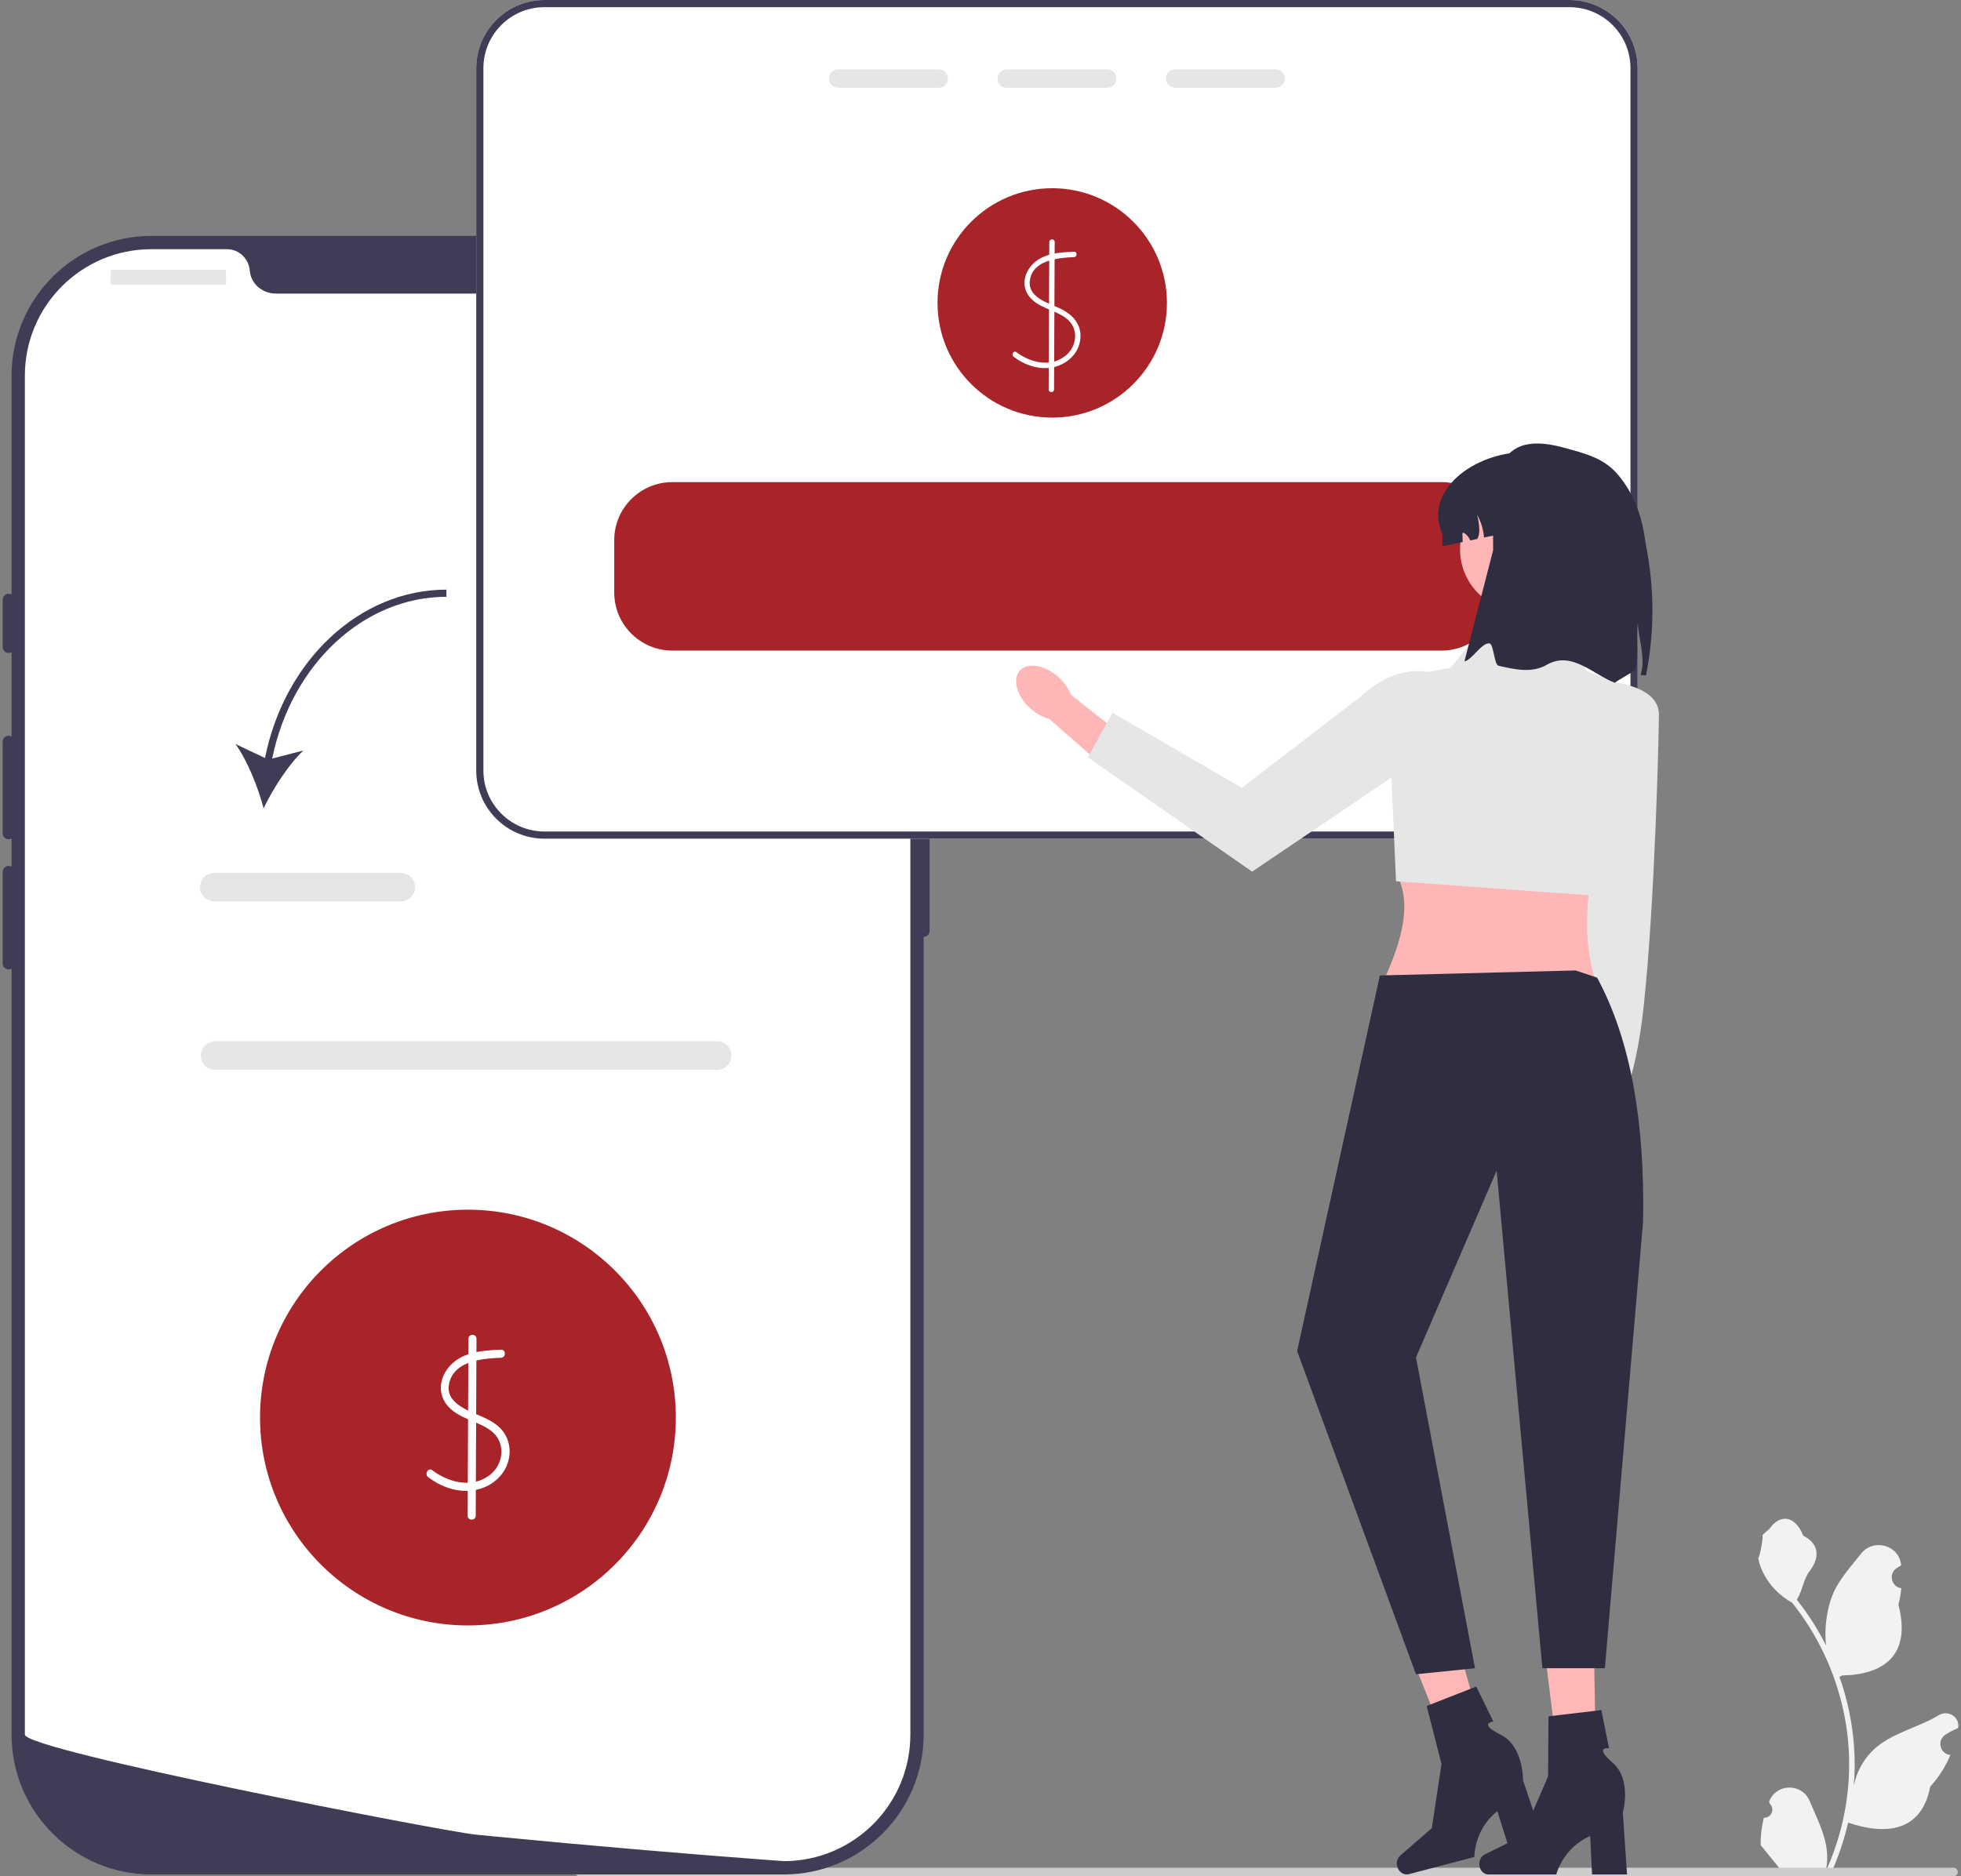 <svg width="209" height="200" viewBox="0 0 209 200" fill="none" xmlns="http://www.w3.org/2000/svg">
<rect x="0" y="0" width="209" height="200" fill="#808080" stroke="none"/>
<g clip-path="url(#clip0_299_26355)">
<path d="M187.985 193.76C188.774 193.81 189.211 192.829 188.614 192.257L188.554 192.021C188.562 192.002 188.57 191.983 188.578 191.965C189.376 190.061 192.081 190.074 192.872 191.98C193.575 193.672 194.469 195.367 194.689 197.156C194.788 197.945 194.744 198.75 194.568 199.524C196.214 195.929 197.08 192.003 197.08 188.055C197.08 187.063 197.026 186.071 196.915 185.082C196.824 184.272 196.698 183.468 196.535 182.671C195.654 178.363 193.747 174.259 190.995 170.832C189.673 170.109 188.57 168.978 187.904 167.624C187.664 167.135 187.477 166.61 187.388 166.074C187.538 166.094 187.955 163.801 187.842 163.661C188.052 163.343 188.427 163.184 188.656 162.874C189.796 161.329 191.365 161.599 192.185 163.698C193.935 164.581 193.952 166.047 192.878 167.456C192.195 168.353 192.101 169.566 191.501 170.526C191.563 170.605 191.627 170.681 191.689 170.76C192.82 172.211 193.798 173.771 194.623 175.409C194.39 173.588 194.734 171.394 195.321 169.98C195.989 168.369 197.241 167.012 198.343 165.619C199.667 163.946 202.383 164.676 202.616 166.797C202.618 166.818 202.62 166.838 202.623 166.859C202.459 166.951 202.298 167.049 202.142 167.153C201.248 167.744 201.557 169.13 202.616 169.293L202.64 169.297C202.581 169.886 202.479 170.471 202.331 171.046C203.746 176.516 200.692 178.508 196.333 178.597C196.237 178.646 196.143 178.696 196.046 178.743C196.488 179.986 196.841 181.262 197.103 182.555C197.337 183.697 197.5 184.852 197.591 186.012C197.705 187.475 197.695 188.946 197.571 190.407L197.579 190.355C197.892 188.746 198.766 187.243 200.034 186.202C201.924 184.65 204.593 184.078 206.631 182.831C207.613 182.23 208.87 183.006 208.699 184.144L208.69 184.198C208.387 184.322 208.091 184.465 207.804 184.625C207.641 184.718 207.48 184.816 207.324 184.919C206.43 185.511 206.739 186.896 207.798 187.06L207.822 187.063C207.839 187.066 207.854 187.068 207.871 187.071C207.35 188.307 206.625 189.454 205.717 190.444C204.833 195.218 201.035 195.671 196.972 194.281H196.969C196.525 196.215 195.876 198.106 195.042 199.907H188.158C188.133 199.83 188.111 199.751 188.089 199.675C188.725 199.714 189.367 199.677 189.994 199.561C189.483 198.935 188.972 198.303 188.461 197.676C188.449 197.664 188.439 197.652 188.429 197.639C188.17 197.318 187.908 197 187.649 196.679L187.649 196.679C187.633 195.694 187.751 194.713 187.985 193.76L187.985 193.76V193.76Z" fill="#F2F2F2"/>
<path d="M61.318 199.545C61.318 199.798 61.521 200 61.773 200H208.206C208.458 200 208.661 199.798 208.661 199.545C208.661 199.293 208.458 199.091 208.206 199.091H61.773C61.521 199.091 61.318 199.293 61.318 199.545Z" fill="#CCCCCC"/>
<path d="M83.538 199.806H16.136C7.918 199.806 1.231 193.12 1.231 184.901V40.05C1.231 31.831 7.918 25.145 16.136 25.145H83.538C91.756 25.145 98.443 31.831 98.443 40.05V184.901C98.443 193.12 91.756 199.806 83.538 199.806Z" fill="#3F3D56"/>
<path d="M98.443 78.426C98.095 78.426 97.812 78.709 97.812 79.057V99.234C97.812 99.582 98.095 99.865 98.443 99.865C98.79 99.865 99.073 99.582 99.073 99.234V79.057C99.073 78.709 98.79 78.426 98.443 78.426Z" fill="#3F3D56"/>
<path d="M97.024 40.05V184.899C97.024 192.052 91.456 197.904 84.416 198.358H84.413C84.309 198.364 84.205 198.37 84.098 198.374C83.912 198.383 83.726 198.386 83.537 198.386C83.537 198.386 82.843 198.336 81.576 198.241C80.296 198.147 78.433 198.005 76.109 197.819C75.412 197.765 74.678 197.705 73.902 197.642C72.357 197.516 70.661 197.377 68.842 197.22C68.117 197.16 67.366 197.094 66.6 197.027C62.685 196.69 58.299 196.296 53.674 195.848C52.892 195.776 52.104 195.7 51.31 195.621C51.102 195.599 50.89 195.58 50.679 195.558C47.381 195.234 2.65 186.589 2.65 184.899V40.05C2.65 32.6 8.688 26.563 16.138 26.563H24.19C25.476 26.563 26.51 27.565 26.62 28.848C26.63 28.933 26.639 29.019 26.655 29.104C26.888 30.393 28.071 31.292 29.382 31.292H70.292C71.604 31.292 72.786 30.393 73.019 29.104C73.035 29.019 73.044 28.933 73.054 28.848C73.164 27.565 74.198 26.563 75.485 26.563H83.537C90.987 26.563 97.024 32.6 97.024 40.05Z" fill="white"/>
<path d="M0.916 63.293C0.568 63.293 0.286 63.576 0.286 63.924V68.968C0.286 69.316 0.568 69.599 0.916 69.599C1.264 69.599 1.547 69.316 1.547 68.968V63.924C1.547 63.576 1.264 63.293 0.916 63.293Z" fill="#3F3D56"/>
<path d="M0.916 78.426C0.568 78.426 0.286 78.709 0.286 79.057V88.83C0.286 89.178 0.568 89.461 0.916 89.461C1.264 89.461 1.547 89.178 1.547 88.83V79.057C1.547 78.709 1.264 78.426 0.916 78.426Z" fill="#3F3D56"/>
<path d="M0.916 92.298C0.568 92.298 0.286 92.581 0.286 92.929V102.702C0.286 103.05 0.568 103.333 0.916 103.333C1.264 103.333 1.547 103.05 1.547 102.702V92.929C1.547 92.581 1.264 92.298 0.916 92.298Z" fill="#3F3D56"/>
<path d="M23.97 28.771H11.912C11.846 28.771 11.793 28.824 11.793 28.889V30.229C11.793 30.294 11.846 30.347 11.912 30.347H23.97C24.036 30.347 24.089 30.294 24.089 30.229V28.889C24.089 28.824 24.036 28.771 23.97 28.771Z" fill="#E6E6E6"/>
<path d="M77.477 30.347C78.174 30.347 78.738 29.783 78.738 29.086C78.738 28.39 78.174 27.825 77.477 27.825C76.781 27.825 76.216 28.39 76.216 29.086C76.216 29.783 76.781 30.347 77.477 30.347Z" fill="#E6E6E6"/>
<path d="M80.945 30.347C81.642 30.347 82.206 29.783 82.206 29.086C82.206 28.39 81.642 27.825 80.945 27.825C80.249 27.825 79.684 28.39 79.684 29.086C79.684 29.783 80.249 30.347 80.945 30.347Z" fill="#E6E6E6"/>
<path d="M84.413 30.347C85.11 30.347 85.674 29.783 85.674 29.086C85.674 28.39 85.11 27.825 84.413 27.825C83.717 27.825 83.152 28.39 83.152 29.086C83.152 29.783 83.717 30.347 84.413 30.347Z" fill="#E6E6E6"/>
<path d="M76.422 114.046H22.936C22.094 114.046 21.408 113.36 21.408 112.518C21.408 111.675 22.094 110.99 22.936 110.99H76.422C77.265 110.99 77.951 111.675 77.951 112.518C77.951 113.36 77.265 114.046 76.422 114.046Z" fill="#E6E6E6"/>
<path d="M49.871 173.263C62.109 173.263 72.03 163.342 72.03 151.104C72.03 138.866 62.109 128.946 49.871 128.946C37.633 128.946 27.713 138.866 27.713 151.104C27.713 163.342 37.633 173.263 49.871 173.263Z" fill="#A92428"/>
<path d="M53.393 143.869C51.523 143.946 49.409 144.074 48.026 145.509C46.826 146.756 46.563 148.606 47.78 149.937C49.001 151.271 50.9 151.452 52.307 152.493C53.959 153.715 53.717 156.133 52.118 157.292C50.232 158.658 47.798 158.021 46.074 156.721C45.632 156.388 45.203 157.134 45.64 157.464C47.184 158.628 49.2 159.276 51.11 158.719C52.833 158.216 54.169 156.811 54.305 154.983C54.37 154.11 54.122 153.225 53.58 152.536C53.007 151.809 52.182 151.362 51.348 150.997C49.913 150.371 47.441 149.56 47.858 147.519C48.364 145.046 51.375 144.812 53.393 144.729C53.944 144.706 53.947 143.846 53.393 143.869L53.393 143.869Z" fill="white"/>
<path d="M49.924 142.699L49.841 161.57C49.839 162.123 50.699 162.124 50.701 161.57L50.783 142.699C50.786 142.146 49.926 142.145 49.924 142.699Z" fill="white"/>
<path d="M167.271 0H58.022C54.014 0 50.756 3.259 50.756 7.266V82.132C50.756 86.139 54.014 89.398 58.022 89.398H167.271C171.279 89.398 174.538 86.139 174.538 82.132V7.266C174.538 3.259 171.279 0 167.271 0Z" fill="white"/>
<path d="M112.144 44.514C118.896 44.514 124.37 39.041 124.37 32.289C124.37 25.537 118.896 20.063 112.144 20.063C105.392 20.063 99.919 25.537 99.919 32.289C99.919 39.041 105.392 44.514 112.144 44.514Z" fill="#A92428"/>
<path d="M114.463 26.833C112.95 26.895 111.247 26.991 110.102 28.118C109.154 29.05 108.822 30.503 109.693 31.601C110.611 32.758 112.136 32.977 113.334 33.716C114.078 34.175 114.572 34.871 114.588 35.765C114.603 36.603 114.216 37.385 113.57 37.91C111.986 39.197 109.824 38.664 108.325 37.538C108.03 37.317 107.744 37.814 108.036 38.033C109.278 38.965 110.876 39.507 112.421 39.106C113.844 38.736 114.989 37.618 115.143 36.123C115.306 34.547 114.271 33.474 112.93 32.859C111.703 32.296 109.553 31.697 109.755 29.949C110.013 27.727 112.734 27.477 114.463 27.406C114.831 27.391 114.833 26.818 114.463 26.833V26.833Z" fill="white"/>
<path d="M111.834 25.794L111.765 41.518C111.763 41.887 112.336 41.887 112.338 41.518L112.407 25.794C112.408 25.425 111.835 25.425 111.834 25.794Z" fill="white"/>
<path d="M167.271 0H58.022C54.014 0 50.756 3.259 50.756 7.266V82.132C50.756 86.139 54.014 89.398 58.022 89.398H167.271C171.279 89.398 174.538 86.139 174.538 82.132V7.266C174.538 3.259 171.279 0 167.271 0ZM173.774 82.132C173.774 85.719 170.859 88.634 167.271 88.634H58.022C54.435 88.634 51.52 85.719 51.52 82.132V7.266C51.52 3.679 54.435 0.764 58.022 0.764H167.271C170.859 0.764 173.774 3.679 173.774 7.266V82.132Z" fill="#3F3D56"/>
<path d="M100.051 7.393H89.331C88.792 7.393 88.353 7.832 88.353 8.371C88.353 8.913 88.792 9.352 89.331 9.352H100.051C100.589 9.352 101.029 8.913 101.029 8.371C101.029 7.832 100.589 7.393 100.051 7.393Z" fill="#E6E6E6"/>
<path d="M118.007 7.393H107.287C106.748 7.393 106.309 7.832 106.309 8.371C106.309 8.913 106.748 9.352 107.287 9.352H118.007C118.546 9.352 118.985 8.913 118.985 8.371C118.985 7.832 118.546 7.393 118.007 7.393Z" fill="#E6E6E6"/>
<path d="M135.963 7.393H125.243C124.704 7.393 124.265 7.832 124.265 8.371C124.265 8.913 124.704 9.352 125.243 9.352H135.963C136.502 9.352 136.941 8.913 136.941 8.371C136.941 7.832 136.502 7.393 135.963 7.393Z" fill="#E6E6E6"/>
<path d="M153.644 51.391H71.65C68.238 51.391 65.464 54.164 65.464 57.576V63.162C65.464 66.573 68.238 69.347 71.65 69.347H153.644C157.055 69.347 159.829 66.573 159.829 63.162V57.576C159.829 54.164 157.055 51.391 153.644 51.391Z" fill="#A92428"/>
<path d="M28.243 80.799L25.099 79.31C26.389 81.109 27.5 83.92 28.095 86.157C29.102 84.073 30.726 81.524 32.333 80.001L29.01 80.856C31.058 70.821 38.759 63.616 47.579 63.616V62.852C38.367 62.852 30.334 70.358 28.243 80.799Z" fill="#3F3D56"/>
<path d="M42.715 96.09H22.849C22.006 96.09 21.32 95.404 21.32 94.562C21.32 93.719 22.006 93.034 22.849 93.034H42.715C43.557 93.034 44.243 93.719 44.243 94.562C44.243 95.404 43.557 96.09 42.715 96.09Z" fill="#E6E6E6"/>
<path d="M174.871 91.113L174.671 106.715L170.789 120.624L167.685 119.466L169.063 106.717L168.882 89.465L174.871 91.113Z" fill="#FFB6B6"/>
<path d="M170.776 122.866C171.14 120.866 170.472 119.07 169.285 118.854C168.097 118.637 166.839 120.083 166.475 122.083C166.111 124.083 166.779 125.88 167.966 126.096C169.154 126.312 170.411 124.866 170.776 122.866Z" fill="#FFB6B6"/>
<path d="M170.16 72.535C170.16 72.535 176.811 72.627 176.805 76.16C176.802 78.154 176.374 96.264 175.182 107.265C174.262 115.749 172.507 117.963 172.507 117.963L168.305 108.412L170.16 72.535Z" fill="#E6E6E6"/>
<path d="M169.989 104.412H147.53C149.413 100.211 150.57 96.211 148.761 93.028L169.989 91.798C168.929 96.094 168.799 100.309 169.989 104.412Z" fill="#FFB6B6"/>
<path d="M167.221 67.185L158.298 66.569L154.606 71.184L152.735 71.525C149.929 72.035 147.931 74.538 148.056 77.387L148.785 93.935L170.11 95.49L175.22 73.942L169.066 71.492L167.221 67.185V67.185Z" fill="#E6E6E6"/>
<path d="M112.809 72.176C113.442 72.746 113.894 73.411 114.133 74.056L120.506 79.1L118.017 82.062L111.82 76.627C111.153 76.458 110.444 76.078 109.811 75.509C108.365 74.208 107.864 72.407 108.692 71.487C109.52 70.567 111.363 70.875 112.809 72.176L112.809 72.176Z" fill="#FFB6B6"/>
<path d="M157.866 76.423V76.423L133.447 92.912L115.943 80.73L118.571 75.97L132.348 83.977L145.053 74.221C149.577 69.972 155.247 70.796 157.866 76.423H157.866Z" fill="#E6E6E6"/>
<path d="M162.23 65.187C165.886 65.187 168.85 62.224 168.85 58.568C168.85 54.913 165.886 51.949 162.23 51.949C158.575 51.949 155.611 54.913 155.611 58.568C155.611 62.224 158.575 65.187 162.23 65.187Z" fill="#FFB6B6"/>
<path d="M171.227 56.942V58.226L163.762 56.124L158.165 57.297C158.1 56.445 157.848 55.609 157.428 54.867C157.72 56.056 157.753 56.976 157.443 57.45L156.691 57.607C156.568 57.274 156.331 56.984 156.022 56.808C155.991 56.789 155.953 56.774 155.919 56.785C155.865 56.804 155.862 56.873 155.862 56.927C155.869 57.209 155.877 57.492 155.888 57.775L153.726 58.226V56.942C151.651 52.274 157.119 48.235 162.479 48.193C164.897 48.174 167.082 49.171 168.668 50.753C170.249 52.338 171.227 54.524 171.227 56.942Z" fill="#2F2E41"/>
<path d="M175.427 71.994L174.863 71.947C174.903 71.763 174.943 71.581 174.98 71.396C175.293 69.849 174.605 67.88 174.554 66.393C174.289 67.964 174.743 69.896 174.273 71.387C174.221 71.553 172.181 72.622 172.125 72.785C169.868 71.96 167.517 69.322 164.854 70.862C163.28 71.774 161.483 71.374 159.696 70.957C159.253 70.854 159.192 68.669 158.754 68.583C157.969 68.429 156.818 70.415 156.079 70.493L159.136 58.65C159.136 52.207 158.539 45.447 166.7 47.725C168.753 48.298 170.784 48.748 172.299 50.442C173.814 52.138 174.893 54.509 175.275 57.209C175.505 58.838 176.944 64.368 175.427 71.994Z" fill="#2F2E41"/>
<path d="M170.157 191.091L166.513 191.177L164.482 174.808L169.859 174.681L170.157 191.091Z" fill="#FFB7B7"/>
<path d="M157.657 198.692C157.657 199.307 158.094 199.806 158.632 199.806H165.864C165.864 199.806 166.576 196.946 169.477 195.714L169.678 199.806H173.408L172.956 193.227C172.956 193.227 173.954 189.707 171.882 187.907C169.809 186.108 171.488 186.359 171.488 186.359L170.672 182.286L165.035 182.949L164.994 189.342L162.258 195.687L158.245 197.669C157.888 197.845 157.657 198.247 157.657 198.692H157.657H157.657Z" fill="#2F2E41"/>
<path d="M159.072 188.423L155.57 189.431L149.452 174.114L154.62 172.626L159.072 188.423Z" fill="#FFB7B7"/>
<path d="M148.91 198.948C149.066 199.543 149.615 199.915 150.137 199.778L157.132 197.943C157.132 197.943 157.094 194.995 159.588 193.068L160.82 196.975L164.429 196.029L162.322 189.779C162.322 189.779 162.394 186.121 159.933 184.906C157.472 183.692 159.159 183.508 159.159 183.508L157.337 179.776L152.052 181.848L153.634 188.042L152.598 194.873L149.22 197.809C148.919 198.07 148.797 198.518 148.91 198.948L148.91 198.948L148.91 198.948Z" fill="#2F2E41"/>
<path d="M167.923 103.445L170.215 104.209C173.799 110.828 175.318 119.618 175.117 130.218L171.045 177.825H164.384L159.509 124.789L150.913 144.695L157.202 177.825L150.913 178.466L138.245 144.017L147.067 103.978L167.923 103.445Z" fill="#2F2E41"/>
</g>
<defs>
<clipPath id="clip0_299_26355">
<rect width="208.429" height="200" fill="white" transform="translate(0.286)"/>
</clipPath>
</defs>
</svg>
